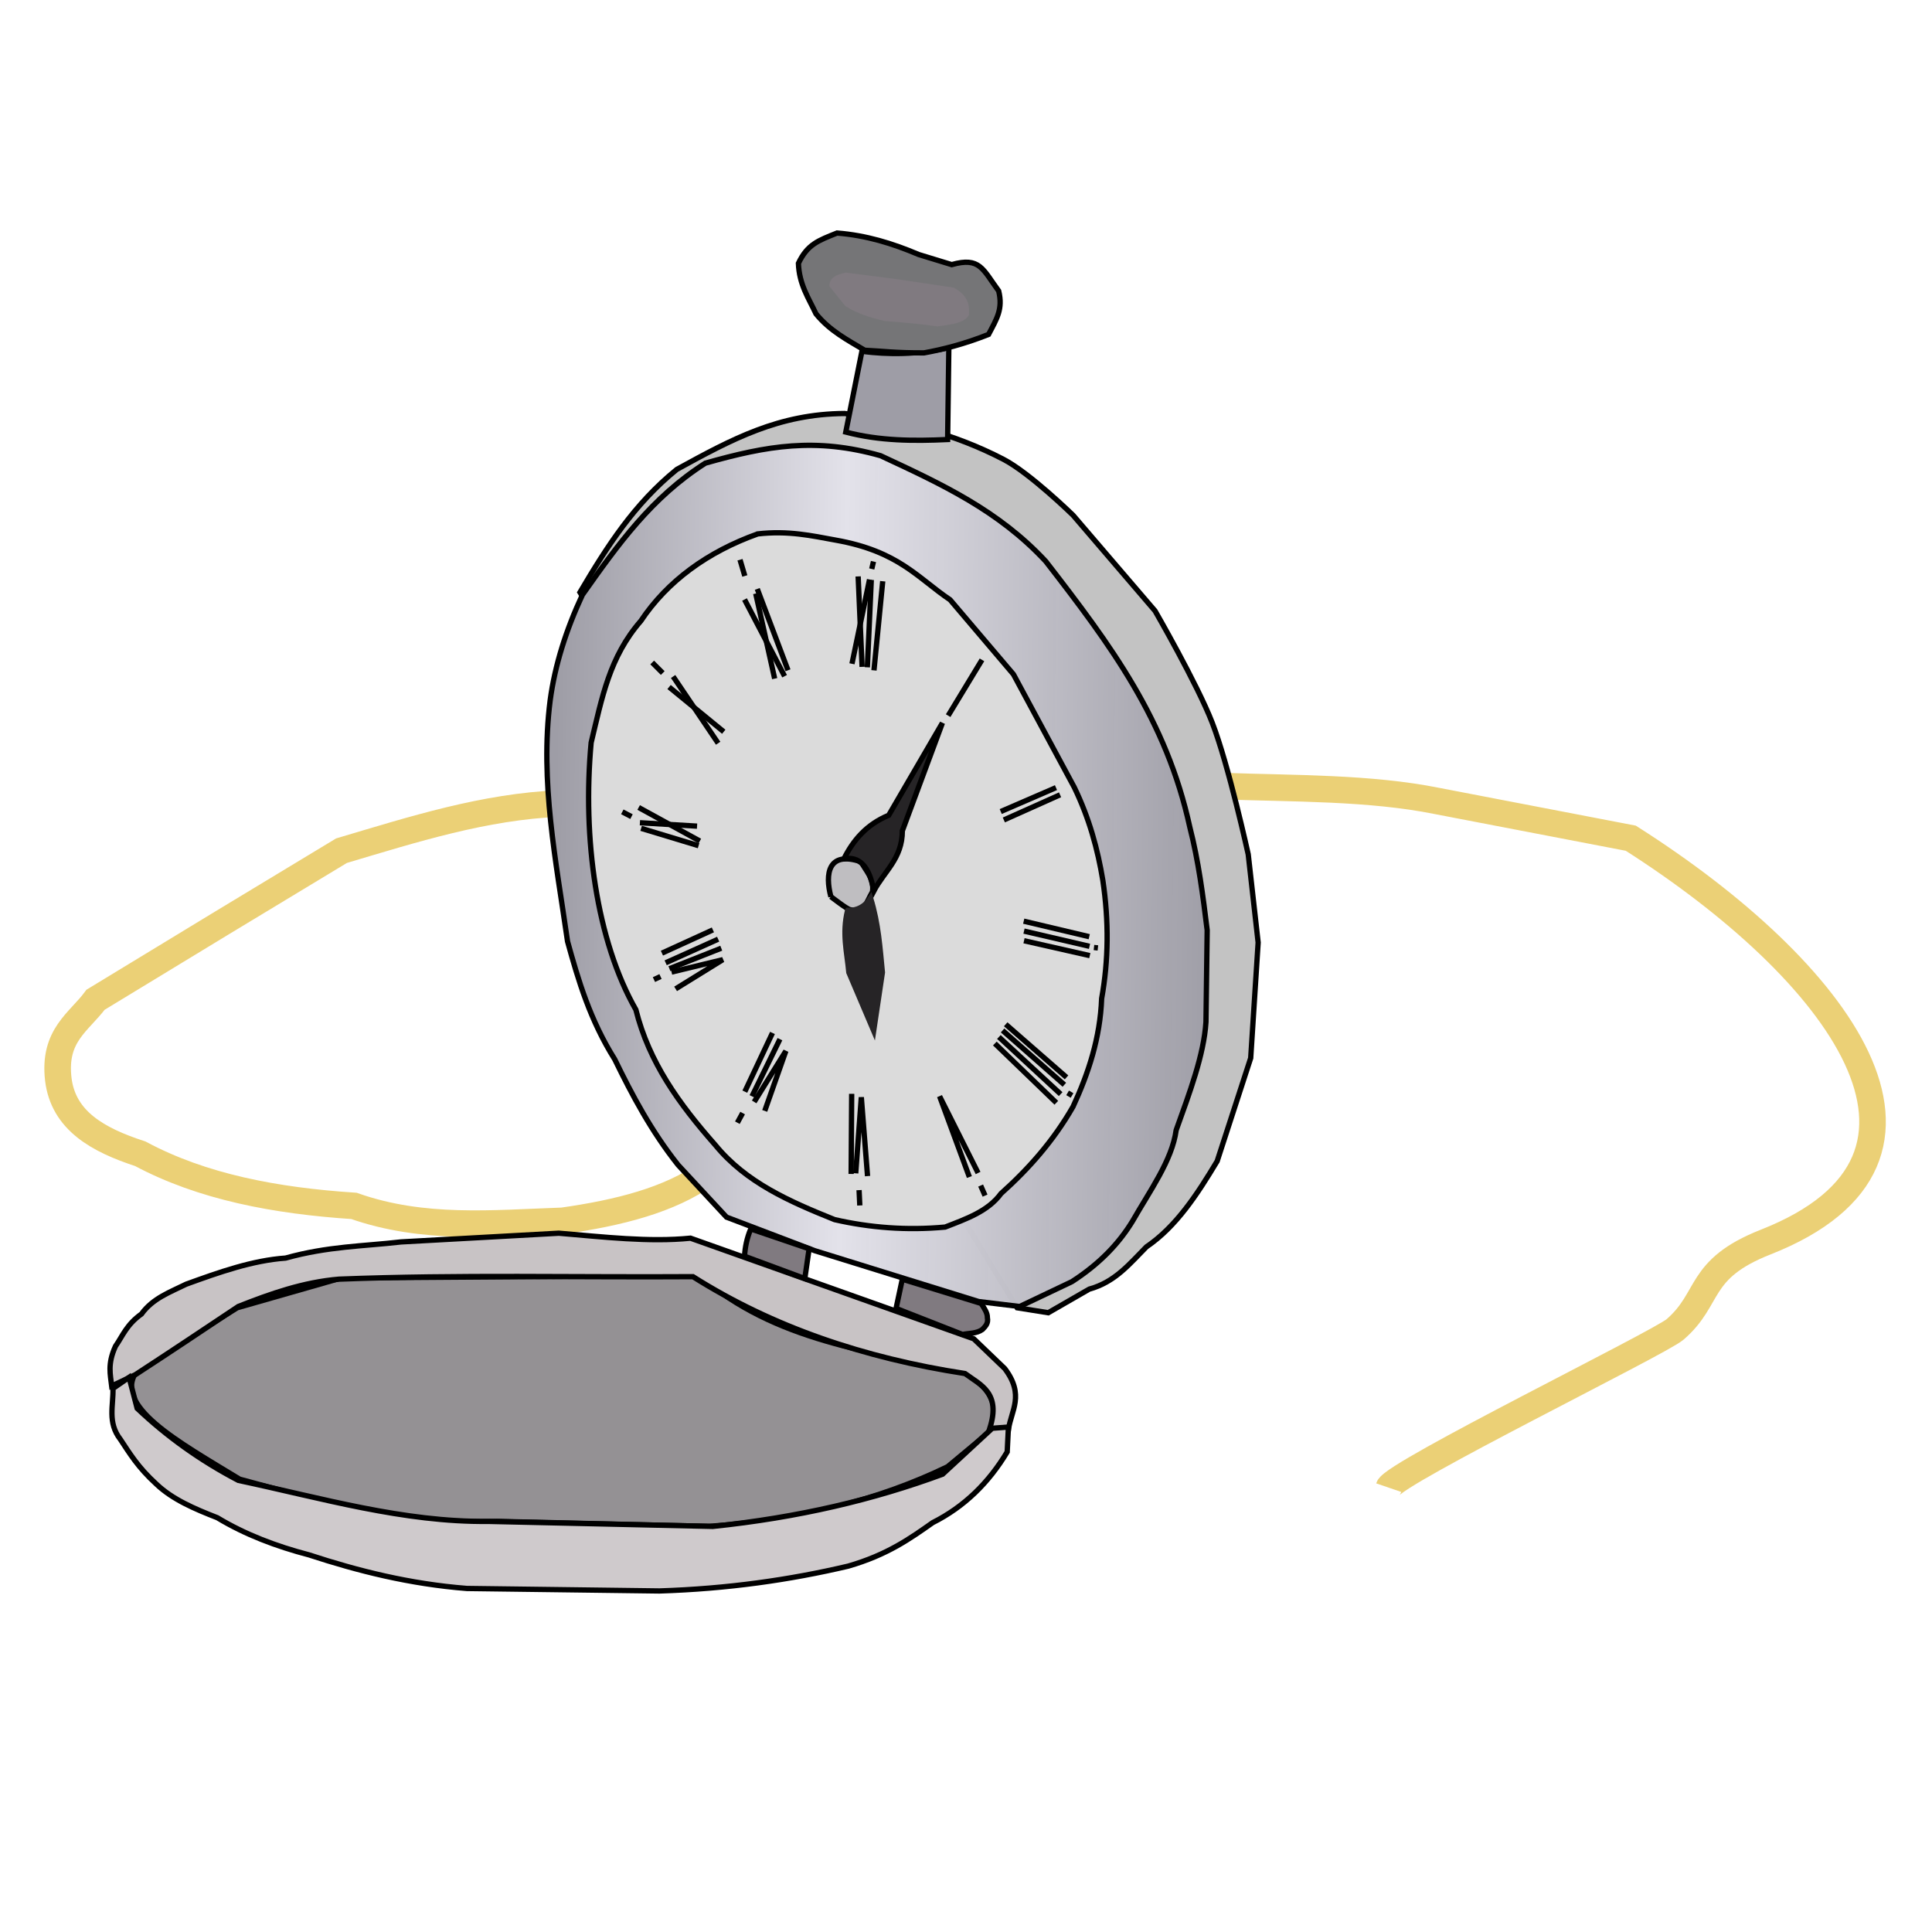 <?xml version="1.0" encoding="UTF-8" standalone="no"?>
<!-- Created with Inkscape (http://www.inkscape.org/) -->

<svg
   width="150"
   height="150"
   viewBox="0 0 39.687 39.688"
   version="1.1"
   id="svg5"
   inkscape:version="1.1.1 (3bf5ae0d25, 2021-09-20)"
   sodipodi:docname="zzz - Copie (9).svg"
   inkscape:export-filename="C:\Users\Clément\Desktop\freepic\res\img/icon.png"
   inkscape:export-xdpi="96"
   inkscape:export-ydpi="96"
   xmlns:inkscape="http://www.inkscape.org/namespaces/inkscape"
   xmlns:sodipodi="http://sodipodi.sourceforge.net/DTD/sodipodi-0.dtd"
   xmlns:xlink="http://www.w3.org/1999/xlink"
   xmlns="http://www.w3.org/2000/svg"
   xmlns:svg="http://www.w3.org/2000/svg">
  <sodipodi:namedview
     id="namedview7"
     pagecolor="#ffffff"
     bordercolor="#666666"
     borderopacity="1.0"
     inkscape:pageshadow="2"
     inkscape:pageopacity="0.0"
     inkscape:pagecheckerboard="true"
     inkscape:document-units="mm"
     showgrid="false"
     units="px"
     inkscape:zoom="3.0289002"
     inkscape:cx="38.627882"
     inkscape:cy="43.415098"
     inkscape:window-width="1920"
     inkscape:window-height="1013"
     inkscape:window-x="-9"
     inkscape:window-y="-9"
     inkscape:window-maximized="1"
     inkscape:current-layer="layer1"
     inkscape:snap-object-midpoints="false"
     inkscape:snap-center="false" />
  <defs
     id="defs2">
    <clipPath
       clipPathUnits="userSpaceOnUse"
       id="clipPath168419-0">
      <path
         style="fill:#d4d591;fill-opacity:1;stroke:#000000;stroke-width:0.265px;stroke-linecap:butt;stroke-linejoin:miter;stroke-opacity:1"
         d="m 1976.663,1120.96 c -14.976,1.593 -25.804,9.297 -36.108,17.773 -10.836,13.47 -17.831,26.941 -24.134,40.411 -5.082,17.662 -6.73,33.822 -6.174,49.017 2.96,13.9 7.358,26.531 16.277,35.173 10.04,8.844 23.231,13.947 38.914,16.09 14.607,1.541 26.905,-0.767 39.476,-2.619 16.4,-3.421 25.64,-12.808 33.676,-23.199 4.188,-8.062 7.601,-17.285 8.98,-29.56 0.167,-11.857 -2.488,-24.924 -4.677,-37.792 -3.678,-11.857 -9.579,-24.13 -18.896,-37.044 -6.374,-10.621 -16.705,-17.504 -27.502,-23.947 -6.054,-1.747 -10.149,-4.596 -19.831,-4.303 z"
         id="path168421-4"
         sodipodi:nodetypes="ccccccccccccc" />
    </clipPath>
    <linearGradient
       x1="-989.377"
       y1="-3204.338"
       x2="1175.855"
       y2="2649.329"
       gradientUnits="userSpaceOnUse"
       id="color-1"
       gradientTransform="matrix(0.177,0,0,0.177,-22.689,-12.005)">
      <stop
         offset="0"
         stop-color="#2a221e"
         id="stop2" />
      <stop
         offset="1"
         stop-color="#2a221e"
         stop-opacity="0"
         id="stop4" />
    </linearGradient>
    <linearGradient
       x1="-3323.794"
       y1="-330.774"
       x2="2849.816"
       y2="585.843"
       gradientUnits="userSpaceOnUse"
       id="color-2"
       gradientTransform="matrix(0.177,0,0,0.177,-22.689,-12.005)">
      <stop
         offset="0"
         stop-color="#2a221e"
         id="stop7" />
      <stop
         offset="1"
         stop-color="#2a221e"
         stop-opacity="0"
         id="stop9" />
    </linearGradient>
    <clipPath
       clipPathUnits="userSpaceOnUse"
       id="clipPath52788-1">
      <rect
         style="fill:#ffdd58;fill-opacity:1;stroke:#e9b800;stroke-width:0.741;stroke-miterlimit:4;stroke-dasharray:none;stroke-opacity:1"
         id="rect52790-0"
         width="34.297"
         height="34.297"
         x="-1365.173"
         y="904.52"
         ry="8.416"
         inkscape:export-filename="C:\Users\Clément\Desktop\Cloud Chaos\Sprites\icons/anvilOk.png"
         inkscape:export-xdpi="96"
         inkscape:export-ydpi="96"
         rx="0"
         clip-path="none" />
    </clipPath>
    <linearGradient
       inkscape:collect="always"
       xlink:href="#linearGradient19048"
       id="linearGradient130275"
       gradientUnits="userSpaceOnUse"
       gradientTransform="matrix(1.091,0,0,1.091,240.276,-470.37)"
       x1="-209.792"
       y1="447.47"
       x2="-197.445"
       y2="447.61" />
    <linearGradient
       inkscape:collect="always"
       id="linearGradient19048">
      <stop
         style="stop-color:#9e9da6;stop-opacity:1;"
         offset="0"
         id="stop19044" />
      <stop
         style="stop-color:#e3e2ea;stop-opacity:1"
         offset="0.44"
         id="stop19274" />
      <stop
         style="stop-color:#9e9da6;stop-opacity:0.976"
         offset="1"
         id="stop19046" />
    </linearGradient>
  </defs>
  <g
     inkscape:label="Calque 1"
     inkscape:groupmode="layer"
     id="layer1">
    <path
       style="fill:none;stroke:#ebd076;stroke-width:0.546;stroke-linecap:butt;stroke-linejoin:miter;stroke-miterlimit:4;stroke-dasharray:none;stroke-opacity:1"
       d="m 14.516,24.109 c -0.764,0.546 -1.813,0.807 -2.96,0.97 C 10.127,25.128 8.699,25.275 7.27,24.772 5.66,24.666 4.155,24.383 2.881,23.701 2.015,23.419 1.3,23.024 1.197,22.17 1.092,21.265 1.624,20.997 1.963,20.537 l 2.603,-1.582 2.449,-1.48 c 1.469,-0.436 2.929,-0.906 4.491,-0.97 l 13.574,-0.357 c 1.51,0.052 3.065,0.029 4.44,0.306 l 3.98,0.765 c 4.264,2.714 7.183,6.559 2.771,8.296 -1.419,0.559 -1.116,1.154 -1.863,1.796 -0.321,0.275 -5.778,2.948 -5.881,3.249"
       id="path100024-2-2"
       sodipodi:nodetypes="ccccccccccccssc" />
    <path
       style="fill:#949194;fill-opacity:1;stroke:#000000;stroke-width:0.109;stroke-linecap:butt;stroke-linejoin:miter;stroke-miterlimit:4;stroke-dasharray:none;stroke-opacity:1"
       d="M 2.83,28.141 4.871,26.865 7.015,26.252 14.363,26.201 c 1.555,1.363 3.55,1.563 5.46,1.99 0.41,0.26 0.724,0.577 0.561,1.174 l -0.919,0.765 c -1.398,0.677 -3.025,1.092 -4.899,1.225 L 10.23,31.253 C 8.373,31.315 6.646,30.856 4.922,30.386 3.68,29.628 2.264,28.866 2.83,28.141 Z"
       id="path70969-5-39"
       sodipodi:nodetypes="ccccccccccc" />
    <path
       style="fill:#c8c3c5;fill-opacity:1;stroke:#000000;stroke-width:0.109;stroke-linecap:butt;stroke-linejoin:miter;stroke-miterlimit:4;stroke-dasharray:none;stroke-opacity:1"
       d="M 2.294,28.472 C 2.267,28.236 2.204,28.023 2.371,27.656 2.524,27.435 2.598,27.213 2.906,26.992 3.14,26.668 3.494,26.544 3.825,26.38 4.505,26.133 5.186,25.892 5.866,25.844 6.737,25.601 7.461,25.602 8.239,25.512 l 3.24,-0.179 c 0.918,0.076 1.851,0.188 2.705,0.102 l 5.818,2.067 0.638,0.612 c 0.413,0.546 0.131,0.86 0.076,1.25 l -0.383,-0.025 c 0.23,-0.727 -0.186,-0.885 -0.51,-1.123 -2.076,-0.319 -3.954,-0.957 -5.588,-1.99 -2.368,0.016 -4.802,-0.045 -7.272,0.051 -0.731,0.062 -1.403,0.298 -2.067,0.561 -0.686,0.458 -1.366,0.913 -2.118,1.403 z"
       id="path71023-3-1"
       sodipodi:nodetypes="cccccccccccccccccc" />
    <path
       style="fill:#cfcacc;fill-opacity:1;stroke:#000000;stroke-width:0.109;stroke-linecap:butt;stroke-linejoin:miter;stroke-miterlimit:4;stroke-dasharray:none;stroke-opacity:1"
       d="m 2.32,28.523 c 0.011,0.349 -0.118,0.697 0.153,1.046 0.192,0.288 0.353,0.565 0.74,0.919 0.331,0.315 0.785,0.508 1.25,0.689 0.574,0.347 1.212,0.588 1.888,0.765 1.008,0.33 2.063,0.596 3.24,0.689 l 3.955,0.051 c 1.401,-0.044 2.681,-0.228 3.878,-0.51 0.801,-0.231 1.266,-0.563 1.735,-0.893 0.651,-0.327 1.152,-0.821 1.531,-1.454 l 0.025,-0.51 -0.332,0.025 -1.021,0.944 c -1.41,0.521 -2.97,0.891 -4.72,1.072 L 10.025,31.253 C 8.29,31.272 6.599,30.773 4.896,30.411 4.117,30.004 3.426,29.509 2.817,28.931 L 2.651,28.294 Z"
       id="path71025-1-3"
       sodipodi:nodetypes="ccccccccccccccccccc" />
    <path
       style="fill:#c3c3c3;fill-opacity:1;stroke:#000000;stroke-width:0.109;stroke-linecap:butt;stroke-linejoin:miter;stroke-miterlimit:4;stroke-dasharray:none;stroke-opacity:1"
       d="m 20.895,26.865 0.638,0.102 0.842,-0.485 c 0.534,-0.146 0.834,-0.526 1.174,-0.868 0.613,-0.417 1.043,-1.076 1.454,-1.761 l 0.689,-2.118 0.153,-2.373 -0.204,-1.812 c 0,0 -0.402,-1.833 -0.74,-2.705 -0.311,-0.802 -1.174,-2.296 -1.174,-2.296 l -1.684,-1.965 c 0,0 -0.887,-0.867 -1.429,-1.148 C 19.609,8.915 18.561,8.642 17.348,8.494 15.998,8.505 15.046,9.015 13.904,9.642 13.027,10.353 12.476,11.217 11.913,12.168 Z"
       id="path78629-5-1"
       sodipodi:nodetypes="ccccccccaccacccc" />
    <path
       style="fill:url(#linearGradient130275);fill-opacity:1;stroke:#000000;stroke-width:0.109;stroke-linecap:butt;stroke-linejoin:miter;stroke-miterlimit:4;stroke-dasharray:none;stroke-opacity:1"
       d="m 20.104,26.737 0.842,0.102 1.072,-0.51 c 0.569,-0.366 0.97,-0.788 1.25,-1.25 0.354,-0.621 0.808,-1.242 0.893,-1.863 0.276,-0.769 0.569,-1.544 0.612,-2.22 l 0.025,-1.888 C 24.711,18.402 24.622,17.696 24.441,16.99 23.959,14.785 22.821,13.26 21.481,11.53 20.509,10.485 19.351,9.949 18.088,9.361 16.754,8.984 15.765,9.153 14.49,9.514 c -1.107,0.706 -1.786,1.658 -2.526,2.705 -0.337,0.723 -0.566,1.446 -0.663,2.169 -0.213,1.674 0.121,3.298 0.357,4.95 0.223,0.808 0.463,1.616 0.97,2.424 0.361,0.741 0.75,1.475 1.301,2.169 l 0.995,1.072 1.812,0.689 z"
       id="path78627-3-1"
       sodipodi:nodetypes="ccccccccccccccccccc" />
    <path
       style="fill:#dbdbdb;fill-opacity:1;stroke:#000000;stroke-width:0.109;stroke-linecap:butt;stroke-linejoin:miter;stroke-miterlimit:4;stroke-dasharray:none;stroke-opacity:1"
       d="m 15.562,10.969 c -1.027,0.368 -1.851,0.966 -2.398,1.786 -0.647,0.745 -0.796,1.571 -1.021,2.501 -0.181,1.963 0.11,4.067 0.919,5.486 0.27,1.08 0.886,1.934 1.633,2.781 0.633,0.773 1.53,1.161 2.449,1.531 0.724,0.165 1.478,0.226 2.271,0.153 0.433,-0.169 0.88,-0.322 1.148,-0.689 0.569,-0.509 1.079,-1.085 1.48,-1.786 0.318,-0.689 0.556,-1.411 0.587,-2.22 0.142,-0.784 0.149,-1.592 0.025,-2.424 -0.105,-0.638 -0.278,-1.276 -0.587,-1.914 L 20.818,13.852 19.517,12.321 c -0.667,-0.449 -1.054,-0.995 -2.347,-1.225 -0.497,-0.091 -0.979,-0.2 -1.607,-0.128 z"
       id="path78625-8-50"
       sodipodi:nodetypes="cccccccccccccccc" />
    <path
       style="fill:#807a80;fill-opacity:1;stroke:#000000;stroke-width:0.109;stroke-linecap:butt;stroke-linejoin:miter;stroke-miterlimit:4;stroke-dasharray:none;stroke-opacity:1"
       d="m 18.407,26.878 0.128,-0.6 1.62,0.498 c 0.064,0.098 0.131,0.196 0.128,0.293 0.023,0.121 -0.044,0.179 -0.103,0.242 -0.12,0.086 -0.27,0.074 -0.408,0.102 z"
       id="path83467-0-0"
       sodipodi:nodetypes="ccccccc" />
    <path
       style="fill:#807a80;fill-opacity:1;stroke:#000000;stroke-width:0.109;stroke-linecap:butt;stroke-linejoin:miter;stroke-miterlimit:4;stroke-dasharray:none;stroke-opacity:1"
       d="m 15.294,25.806 c 0.011,-0.187 0.049,-0.374 0.128,-0.561 l 1.199,0.408 -0.089,0.612 z"
       id="path83469-6-9"
       sodipodi:nodetypes="ccccc" />
    <path
       style="fill:#bfbec1;fill-opacity:1;stroke:#000000;stroke-width:0.109;stroke-linecap:butt;stroke-linejoin:miter;stroke-miterlimit:4;stroke-dasharray:none;stroke-opacity:1"
       d="m 17.068,18.419 c 0,0 0.344,0.268 0.396,0.268 0.299,0.077 0.32,-0.13 0.459,-0.37 0.038,-0.281 -0.139,-0.417 -0.23,-0.612 -0.687,-0.236 -0.748,0.253 -0.625,0.715 z"
       id="path83526-1-0"
       sodipodi:nodetypes="ccccc" />
    <path
       style="fill:#262426;fill-opacity:1;stroke:#000000;stroke-width:0.109;stroke-linecap:butt;stroke-linejoin:miter;stroke-miterlimit:4;stroke-dasharray:none;stroke-opacity:1"
       d="m 17.336,17.641 c 0.191,-0.381 0.463,-0.704 0.919,-0.893 l 1.104,-1.897 -0.823,2.216 c 0,0.572 -0.377,0.836 -0.587,1.238 -0.091,-0.524 -0.305,-0.717 -0.612,-0.663 z"
       id="path84101-6-26"
       sodipodi:nodetypes="cccccc" />
    <path
       style="fill:#262426;fill-opacity:1;stroke:#262426;stroke-width:0.109;stroke-linecap:butt;stroke-linejoin:miter;stroke-miterlimit:4;stroke-dasharray:none;stroke-opacity:1"
       d="m 17.412,18.7 c -0.119,0.476 -0.012,0.862 0.025,1.276 l 0.51,1.199 0.179,-1.199 c -0.05,-0.5 -0.079,-0.993 -0.242,-1.525 -0.111,0.171 -0.293,0.265 -0.472,0.249 z"
       id="path84896-8-5"
       sodipodi:nodetypes="cccccc" />
    <path
       style="fill:none;stroke:#000000;stroke-width:0.109;stroke-linecap:butt;stroke-linejoin:miter;stroke-miterlimit:4;stroke-dasharray:none;stroke-opacity:1"
       d="m 17.628,11.841 0.081,1.858"
       id="path85471-7-4" />
    <path
       style="fill:none;stroke:#000000;stroke-width:0.109;stroke-linecap:butt;stroke-linejoin:miter;stroke-miterlimit:4;stroke-dasharray:none;stroke-opacity:1"
       d="m 17.501,13.636 0.361,-1.732"
       id="path85473-3-3" />
    <path
       style="fill:none;stroke:#000000;stroke-width:0.109;stroke-linecap:butt;stroke-linejoin:miter;stroke-miterlimit:4;stroke-dasharray:none;stroke-opacity:1"
       d="m 17.898,11.913 -0.081,1.795"
       id="path85475-2-6" />
    <path
       style="fill:none;stroke:#000000;stroke-width:0.109;stroke-linecap:butt;stroke-linejoin:miter;stroke-miterlimit:4;stroke-dasharray:none;stroke-opacity:1"
       d="m 18.133,11.94 -0.18,1.831"
       id="path85477-0-5" />
    <path
       style="fill:none;stroke:#000000;stroke-width:0.109;stroke-linecap:butt;stroke-linejoin:miter;stroke-miterlimit:4;stroke-dasharray:none;stroke-opacity:1"
       d="M 20.172,13.555 19.477,14.701"
       id="path85479-9-2" />
    <path
       style="fill:none;stroke:#000000;stroke-width:0.109;stroke-linecap:butt;stroke-linejoin:miter;stroke-miterlimit:4;stroke-dasharray:none;stroke-opacity:1"
       d="m 20.557,16.671 1.135,-0.491"
       id="path85481-7-6" />
    <path
       style="fill:none;stroke:#000000;stroke-width:0.109;stroke-linecap:butt;stroke-linejoin:miter;stroke-miterlimit:4;stroke-dasharray:none;stroke-opacity:1"
       d="m 20.621,16.844 1.155,-0.517"
       id="path85483-6-6" />
    <path
       style="fill:none;stroke:#000000;stroke-width:0.109;stroke-linecap:butt;stroke-linejoin:miter;stroke-miterlimit:4;stroke-dasharray:none;stroke-opacity:1"
       d="m 21.029,18.923 1.346,0.319"
       id="path85485-6-1" />
    <path
       style="fill:none;stroke:#000000;stroke-width:0.109;stroke-linecap:butt;stroke-linejoin:miter;stroke-miterlimit:4;stroke-dasharray:none;stroke-opacity:1"
       d="m 21.035,19.127 1.346,0.313"
       id="path85487-3-6" />
    <path
       style="fill:none;stroke:#000000;stroke-width:0.109;stroke-linecap:butt;stroke-linejoin:miter;stroke-miterlimit:4;stroke-dasharray:none;stroke-opacity:1"
       d="m 21.035,19.325 1.352,0.306"
       id="path85489-6-9" />
    <path
       style="fill:none;stroke:#000000;stroke-width:0.109;stroke-linecap:butt;stroke-linejoin:miter;stroke-miterlimit:4;stroke-dasharray:none;stroke-opacity:1"
       d="m 20.659,21.041 1.25,1.091"
       id="path85491-9-3" />
    <path
       style="fill:none;stroke:#000000;stroke-width:0.109;stroke-linecap:butt;stroke-linejoin:miter;stroke-miterlimit:4;stroke-dasharray:none;stroke-opacity:1"
       d="m 20.595,21.168 1.269,1.116"
       id="path85493-3-41" />
    <path
       style="fill:none;stroke:#000000;stroke-width:0.109;stroke-linecap:butt;stroke-linejoin:miter;stroke-miterlimit:4;stroke-dasharray:none;stroke-opacity:1"
       d="m 20.519,21.302 1.269,1.174"
       id="path85495-6-5" />
    <path
       style="fill:none;stroke:#000000;stroke-width:0.109;stroke-linecap:butt;stroke-linejoin:miter;stroke-miterlimit:4;stroke-dasharray:none;stroke-opacity:1"
       d="m 20.436,21.436 1.263,1.218"
       id="path85497-2-72" />
    <path
       style="fill:none;stroke:#000000;stroke-width:0.109;stroke-linecap:butt;stroke-linejoin:miter;stroke-miterlimit:4;stroke-dasharray:none;stroke-opacity:1"
       d="m 19.913,24.179 -0.612,-1.659 0.791,1.576"
       id="path85499-0-0" />
    <path
       style="fill:none;stroke:#000000;stroke-width:0.109;stroke-linecap:butt;stroke-linejoin:miter;stroke-miterlimit:4;stroke-dasharray:none;stroke-opacity:1"
       d="m 17.495,22.47 -0.011,1.646"
       id="path85501-2-4" />
    <path
       style="fill:none;stroke:#000000;stroke-width:0.109;stroke-linecap:butt;stroke-linejoin:miter;stroke-miterlimit:4;stroke-dasharray:none;stroke-opacity:1"
       d="m 17.578,24.103 0.115,-1.563 0.128,1.62"
       id="path85503-1-9" />
    <path
       style="fill:none;stroke:#000000;stroke-width:0.109;stroke-linecap:butt;stroke-linejoin:miter;stroke-miterlimit:4;stroke-dasharray:none;stroke-opacity:1"
       d="m 15.709,22.821 0.434,-1.231 -0.651,1.046"
       id="path85505-4-5" />
    <path
       style="fill:none;stroke:#000000;stroke-width:0.109;stroke-linecap:butt;stroke-linejoin:miter;stroke-miterlimit:4;stroke-dasharray:none;stroke-opacity:1"
       d="m 15.868,21.219 -0.568,1.206"
       id="path85507-3-0" />
    <path
       style="fill:none;stroke:#000000;stroke-width:0.109;stroke-linecap:butt;stroke-linejoin:miter;stroke-miterlimit:4;stroke-dasharray:none;stroke-opacity:1"
       d="m 16.021,21.347 -0.574,1.174"
       id="path85509-1-0" />
    <path
       style="fill:none;stroke:#000000;stroke-width:0.109;stroke-linecap:butt;stroke-linejoin:miter;stroke-miterlimit:4;stroke-dasharray:none;stroke-opacity:1"
       d="M 13.597,19.58 14.644,19.102"
       id="path85624-9-35" />
    <path
       style="fill:none;stroke:#000000;stroke-width:0.109;stroke-linecap:butt;stroke-linejoin:miter;stroke-miterlimit:4;stroke-dasharray:none;stroke-opacity:1"
       d="m 13.674,19.778 1.078,-0.485"
       id="path85626-5-0" />
    <path
       style="fill:none;stroke:#000000;stroke-width:0.109;stroke-linecap:butt;stroke-linejoin:miter;stroke-miterlimit:4;stroke-dasharray:none;stroke-opacity:1"
       d="m 13.751,19.899 1.065,-0.421"
       id="path85628-3-6" />
    <path
       style="fill:none;stroke:#000000;stroke-width:0.109;stroke-linecap:butt;stroke-linejoin:miter;stroke-miterlimit:4;stroke-dasharray:none;stroke-opacity:1"
       d="M 13.795,19.969 14.848,19.714 13.878,20.314"
       id="path85630-9-59" />
    <path
       style="fill:none;stroke:#000000;stroke-width:0.109;stroke-linecap:butt;stroke-linejoin:miter;stroke-miterlimit:4;stroke-dasharray:none;stroke-opacity:1"
       d="m 13.17,17.016 1.18,0.357"
       id="path85632-6-8" />
    <path
       style="fill:none;stroke:#000000;stroke-width:0.109;stroke-linecap:butt;stroke-linejoin:miter;stroke-miterlimit:4;stroke-dasharray:none;stroke-opacity:1"
       d="m 13.145,16.901 1.174,0.07"
       id="path85634-5-1" />
    <path
       style="fill:none;stroke:#000000;stroke-width:0.109;stroke-linecap:butt;stroke-linejoin:miter;stroke-miterlimit:4;stroke-dasharray:none;stroke-opacity:1"
       d="m 13.119,16.588 1.257,0.689"
       id="path85636-9-0" />
    <path
       style="fill:none;stroke:#000000;stroke-width:0.109;stroke-linecap:butt;stroke-linejoin:miter;stroke-miterlimit:4;stroke-dasharray:none;stroke-opacity:1"
       d="m 13.744,14.113 1.123,0.919"
       id="path85638-0-7" />
    <path
       style="fill:none;stroke:#000000;stroke-width:0.109;stroke-linecap:butt;stroke-linejoin:miter;stroke-miterlimit:4;stroke-dasharray:none;stroke-opacity:1"
       d="m 13.827,13.897 0.925,1.371"
       id="path85640-7-4" />
    <path
       style="fill:none;stroke:#000000;stroke-width:0.109;stroke-linecap:butt;stroke-linejoin:miter;stroke-miterlimit:4;stroke-dasharray:none;stroke-opacity:1"
       d="m 15.294,12.315 0.823,1.576"
       id="path85642-9-7" />
    <path
       style="fill:none;stroke:#000000;stroke-width:0.109;stroke-linecap:butt;stroke-linejoin:miter;stroke-miterlimit:4;stroke-dasharray:none;stroke-opacity:1"
       d="m 15.524,12.193 0.389,1.748"
       id="path85644-0-2" />
    <path
       style="fill:none;stroke:#000000;stroke-width:0.109;stroke-linecap:butt;stroke-linejoin:miter;stroke-miterlimit:4;stroke-dasharray:none;stroke-opacity:1"
       d="m 15.556,12.098 0.631,1.671"
       id="path85646-1-8" />
    <path
       style="fill:none;stroke:#000000;stroke-width:0.109;stroke-linecap:butt;stroke-linejoin:miter;stroke-miterlimit:4;stroke-dasharray:none;stroke-opacity:1"
       d="m 15.201,11.498 0.099,0.334"
       id="path85761-5-6" />
    <path
       style="fill:none;stroke:#000000;stroke-width:0.109;stroke-linecap:butt;stroke-linejoin:miter;stroke-miterlimit:4;stroke-dasharray:none;stroke-opacity:1"
       d="m 17.943,11.535 -0.036,0.153"
       id="path85763-0-5" />
    <path
       style="fill:none;stroke:#000000;stroke-width:0.109;stroke-linecap:butt;stroke-linejoin:miter;stroke-miterlimit:4;stroke-dasharray:none;stroke-opacity:1"
       d="m 13.397,13.609 0.217,0.217"
       id="path85765-4-1" />
    <path
       style="fill:none;stroke:#000000;stroke-width:0.109;stroke-linecap:butt;stroke-linejoin:miter;stroke-miterlimit:4;stroke-dasharray:none;stroke-opacity:1"
       d="m 12.783,16.677 0.189,0.099"
       id="path85767-1-1" />
    <path
       style="fill:none;stroke:#000000;stroke-width:0.109;stroke-linecap:butt;stroke-linejoin:miter;stroke-miterlimit:4;stroke-dasharray:none;stroke-opacity:1"
       d="m 13.433,20.123 0.135,-0.063"
       id="path85769-7-2" />
    <path
       style="fill:none;stroke:#000000;stroke-width:0.109;stroke-linecap:butt;stroke-linejoin:miter;stroke-miterlimit:4;stroke-dasharray:none;stroke-opacity:1"
       d="m 15.147,23.063 0.108,-0.198"
       id="path85771-7-2" />
    <path
       style="fill:none;stroke:#000000;stroke-width:0.109;stroke-linecap:butt;stroke-linejoin:miter;stroke-miterlimit:4;stroke-dasharray:none;stroke-opacity:1"
       d="m 17.662,24.763 -0.015,-0.315"
       id="path85773-1-2" />
    <path
       style="fill:none;stroke:#000000;stroke-width:0.109;stroke-linecap:butt;stroke-linejoin:miter;stroke-miterlimit:4;stroke-dasharray:none;stroke-opacity:1"
       d="m 20.235,24.561 -0.091,-0.207"
       id="path85775-6-8" />
    <path
       style="fill:none;stroke:#000000;stroke-width:0.109;stroke-linecap:butt;stroke-linejoin:miter;stroke-miterlimit:4;stroke-dasharray:none;stroke-opacity:1"
       d="m 21.931,22.45 0.091,0.054"
       id="path85890-5-8" />
    <path
       style="fill:none;stroke:#000000;stroke-width:0.109;stroke-linecap:butt;stroke-linejoin:miter;stroke-miterlimit:4;stroke-dasharray:none;stroke-opacity:1"
       d="m 22.472,19.464 0.081,0.009"
       id="path85892-5-8" />
    <path
       style="fill:#9e9da6;fill-opacity:1;stroke:#000000;stroke-width:0.109;stroke-linecap:butt;stroke-linejoin:miter;stroke-miterlimit:4;stroke-dasharray:none;stroke-opacity:1"
       d="m 17.374,8.876 c 0.697,0.183 1.395,0.185 2.092,0.153 l 0.025,-1.888 c -0.663,0.148 -1.242,0.144 -1.786,0.076 z"
       id="path85894-0-5"
       sodipodi:nodetypes="ccccc" />
    <path
       style="fill:#757577;fill-opacity:1;stroke:#000000;stroke-width:0.109;stroke-linecap:butt;stroke-linejoin:miter;stroke-miterlimit:4;stroke-dasharray:none;stroke-opacity:1"
       d="M 17.763,7.195 C 17.41,6.985 17.046,6.796 16.762,6.447 16.612,6.125 16.415,5.843 16.401,5.409 c 0.186,-0.392 0.412,-0.469 0.794,-0.622 0.6,0.048 1.133,0.211 1.678,0.442 l 0.677,0.207 c 0.58,-0.163 0.635,0.092 0.965,0.541 0.091,0.372 -0.039,0.57 -0.208,0.893 -0.509,0.202 -0.949,0.311 -1.326,0.379 -0.605,0.002 -0.826,-0.035 -1.218,-0.054 z"
       id="path86214-6-64"
       sodipodi:nodetypes="cccccccccc" />
    <path
       style="fill:#807a80;fill-opacity:1;stroke:#000000;stroke-width:0;stroke-linecap:butt;stroke-linejoin:miter;stroke-miterlimit:4;stroke-dasharray:none;stroke-opacity:1"
       d="m 17.038,5.883 0.327,0.403 c 0.234,0.153 0.516,0.239 0.809,0.309 0.421,0.03 0.781,0.066 1.084,0.11 0.272,-0.037 0.557,-0.065 0.646,-0.236 0.015,-0.202 -0.015,-0.397 -0.312,-0.56 L 18.403,5.731 17.372,5.6 c -0.187,0.041 -0.343,0.104 -0.334,0.283 z"
       id="path113796-4-0"
       sodipodi:nodetypes="ccccccccc" />
  </g>
</svg>
